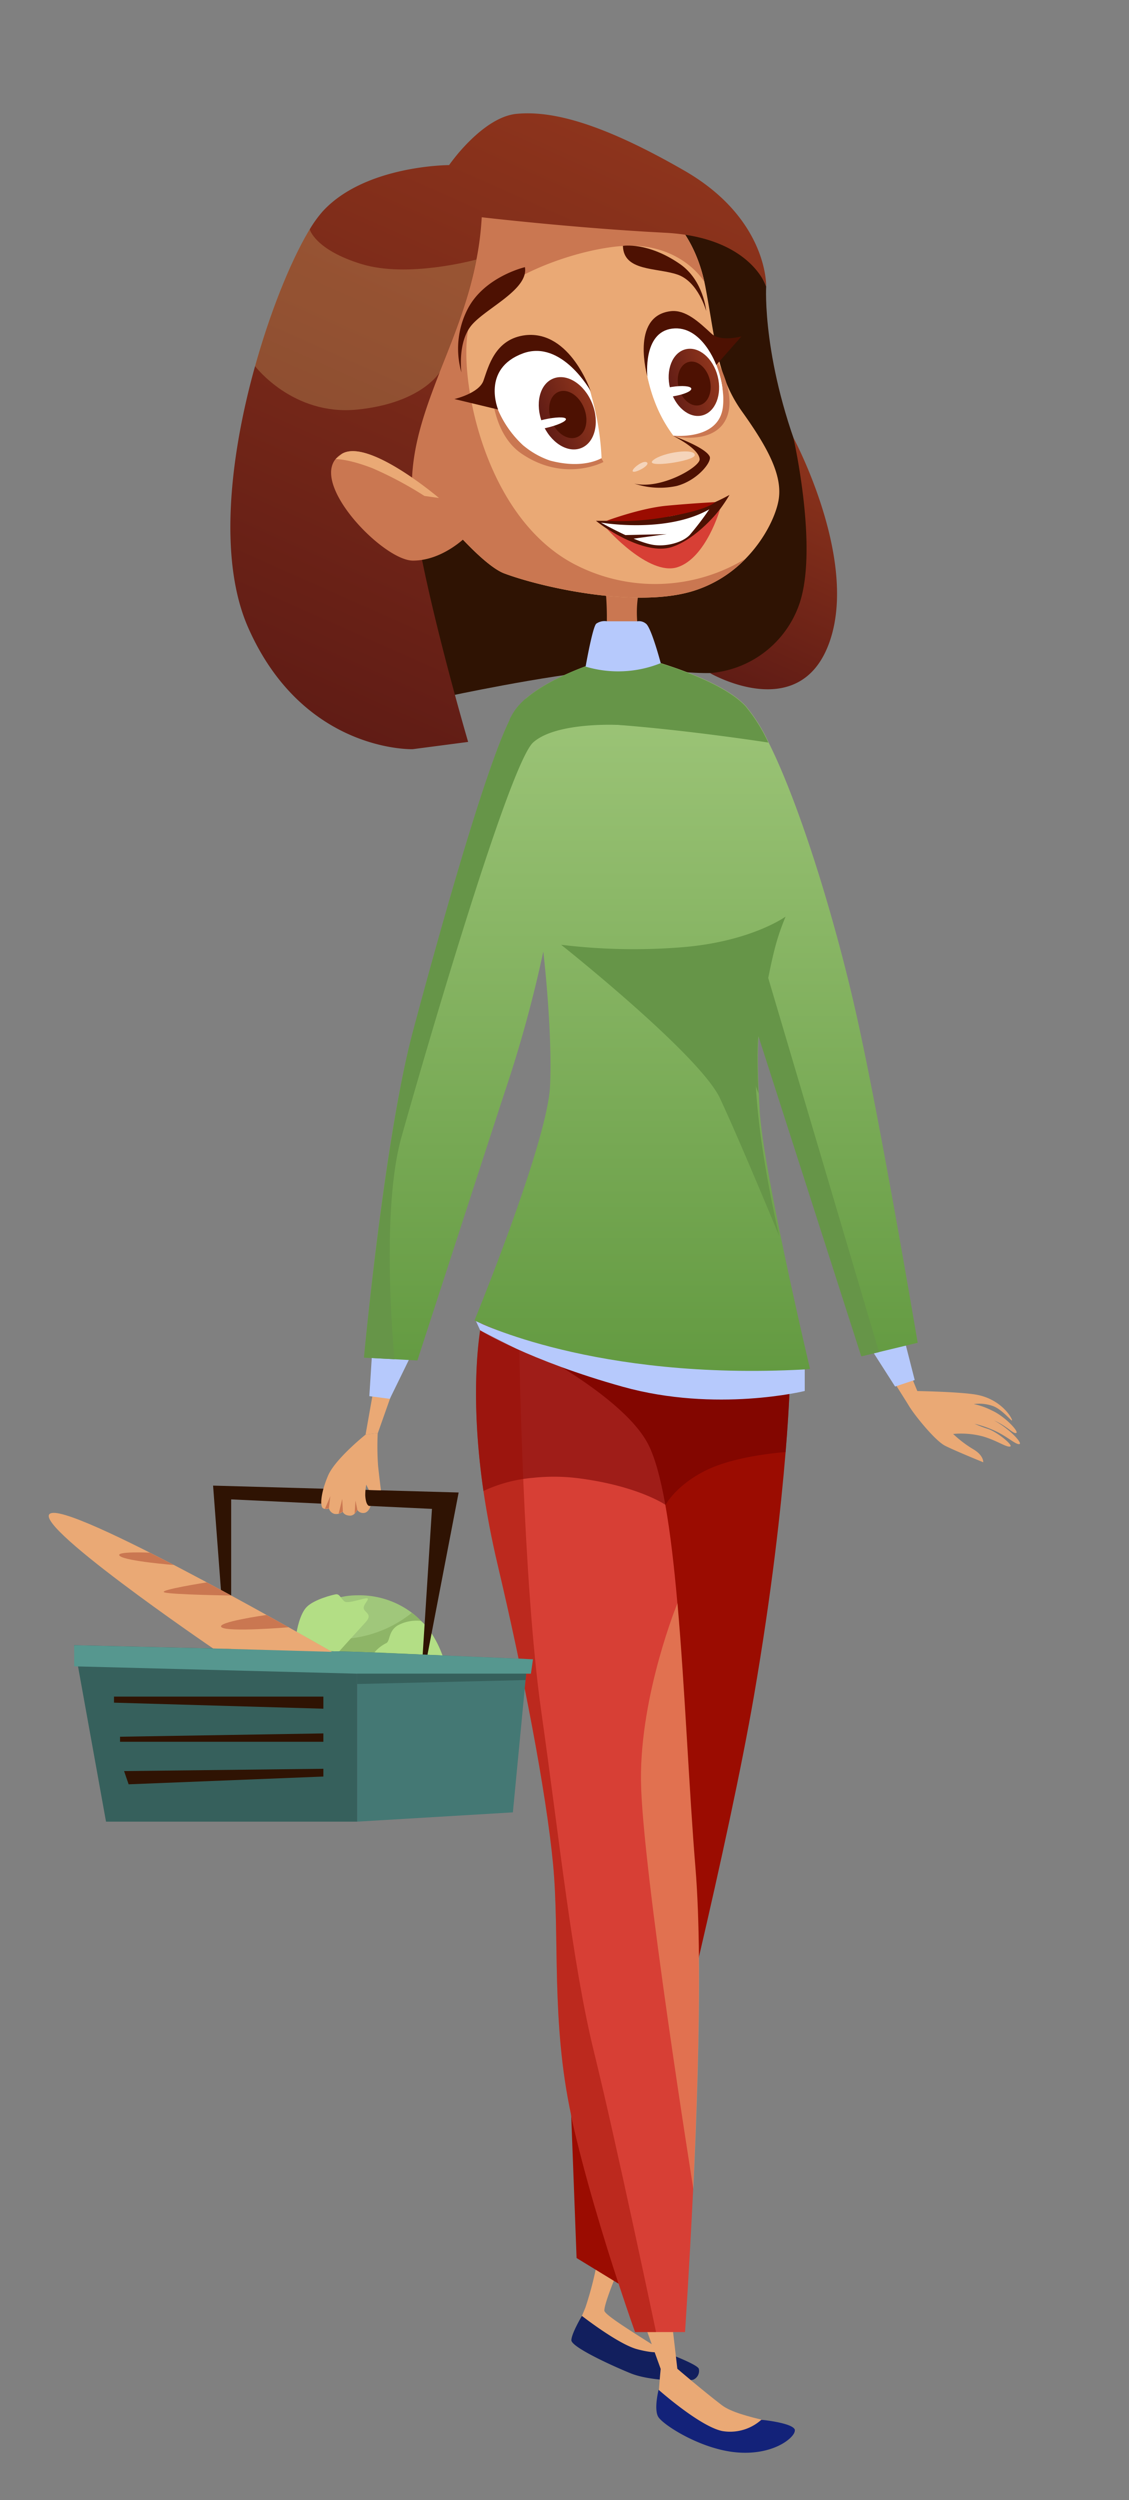 <svg id="Слой_1" data-name="Слой 1" xmlns="http://www.w3.org/2000/svg" xmlns:xlink="http://www.w3.org/1999/xlink" viewBox="0 0 269 595.28"><rect x="0" y="0" width="269" height="595.28" fill="#808080" stroke="none"/><defs><style>.cls-1{fill:#a0c77b;}.cls-2{fill:#8eb567;}.cls-3{fill:#b3de85;}.cls-4{fill:#2f1303;}.cls-5{fill:#eaa975;}.cls-6{fill:#121f5e;}.cls-7{fill:#132279;}.cls-23,.cls-8{fill:#9b0c01;}.cls-9{fill:#d73f35;}.cls-10{fill:#6f0000;opacity:0.54;}.cls-11{fill:#ca7751;}.cls-12,.cls-16{fill:#fff;}.cls-13{fill:url(#ЃезымЯнный_градиент_3);}.cls-14{fill:#4d1102;}.cls-15{fill:url(#ЃезымЯнный_градиент_3-2);}.cls-16{opacity:0.5;}.cls-17{fill:url(#ЃезымЯнный_градиент_3-3);}.cls-18{fill:url(#ЃезымЯнный_градиент_3-4);}.cls-19,.cls-24{fill:#fbf497;}.cls-19{opacity:0.2;}.cls-20{fill:#b6c9fc;}.cls-21{fill:url(#ЃезымЯнный_градиент_16);}.cls-22{fill:#669548;}.cls-23{opacity:0.43;}.cls-24{opacity:0.28;}.cls-25{fill:#447874;}.cls-26{fill:#36605c;}.cls-27{fill:#56978f;}</style><linearGradient id="ЃезымЯнный_градиент_3" x1="510.11" y1="319.84" x2="522.87" y2="319.84" gradientTransform="matrix(-1, 0, 0, 1, 651.64, -221.42)" gradientUnits="userSpaceOnUse"><stop offset="0" stop-color="#8d341c"/><stop offset="1" stop-color="#601c15"/></linearGradient><linearGradient id="ЃезымЯнный_градиент_3-2" x1="406.53" y1="313.51" x2="419.14" y2="313.51" gradientTransform="matrix(-0.93, 0, 0, 0.92, 548.36, -197.74)" xlink:href="#ЃезымЯнный_градиент_3"/><linearGradient id="ЃезымЯнный_градиент_3-3" x1="559.72" y1="30.11" x2="623.21" y2="172.71" gradientTransform="matrix(-1, 0, 0, 1, 701.5, 0)" xlink:href="#ЃезымЯнный_градиент_3"/><linearGradient id="ЃезымЯнный_градиент_3-4" x1="499.8" y1="109.86" x2="523.95" y2="164.11" gradientTransform="matrix(-1, 0, 0, 1, 701.5, 0)" xlink:href="#ЃезымЯнный_градиент_3"/><linearGradient id="ЃезымЯнный_градиент_16" x1="548.86" y1="326.95" x2="548.86" y2="156.85" gradientTransform="matrix(-1, 0, 0, 1, 701.5, 0)" gradientUnits="userSpaceOnUse"><stop offset="0" stop-color="#639a41"/><stop offset="1" stop-color="#a0c77b"/></linearGradient></defs><title>Монтажная область 1</title><path class="cls-1" d="M68.79,392.92l36.62,1.23A22.09,22.09,0,0,0,98.14,384h0a20.79,20.79,0,0,0-13-4.16c-8.49,0-12.86,5.58-14.85,9.44l0,0A18.53,18.53,0,0,0,68.79,392.92Z"/><path class="cls-2" d="M68.79,392.92l36.62,1.23A22.09,22.09,0,0,0,98.14,384h0a28.44,28.44,0,0,1-13.89,6,36.38,36.38,0,0,1-14-.69l0,0A18.53,18.53,0,0,0,68.79,392.92Z"/><path class="cls-3" d="M80.81,393.19s4.57-5.08,6.29-6.94-.06-2.2-.4-3.16,1.44-2.33.82-2.53-4.55,1.37-5.42.75-1.15-1.85-2.07-1.71-5.1,1.23-6.88,2.94-2.46,6-2.46,6l8.41,4.78Z"/><path class="cls-3" d="M100.28,385.93A9.5,9.5,0,0,0,94.77,387c-2.39,1.48-1.71,3.88-2.87,4.29a9.08,9.08,0,0,0-2.67,2.12l16.18.73S103.51,388.6,100.28,385.93Z"/><polygon class="cls-4" points="101.74 394.57 109.28 355.36 50.77 353.72 53.85 394.57 55.08 394.57 55.08 357 102.92 359.26 100.67 394.57 101.74 394.57"/><path class="cls-5" d="M142.23,538.88a80.85,80.85,0,0,1-2.76,10.57c-1.32,3.21-2.41,5.45-2.33,7s4.57,2,9.72,5.15,14.38,3.56,17.55,3.43S144.08,552,144,550.16s3.68-10.58,3.68-10.58Z"/><path class="cls-6" d="M138.65,551.41s8.54,6.66,13.09,7.91,6.29.59,6.29.59,8.22,3,8.48,4.12a2.27,2.27,0,0,1-1.25,2.53c-.86.42-10.09.52-15-1.48s-14.12-6.29-14.12-7.87S138.65,551.41,138.65,551.41Z"/><polygon class="cls-5" points="152.46 550.33 157.42 564.04 161.39 564.04 159.8 550.33 152.46 550.33"/><path class="cls-5" d="M161.39,564s6.31,5.41,10.63,8.69,17.73,4.47,17.43,6.11-7.89,6-16.24,3.87-15.89-6.11-16.29-7.89.5-10.77.5-10.77Z"/><path class="cls-7" d="M156.92,569s9.83,8.74,15.19,9.83a11.15,11.15,0,0,0,9.29-2.69s8.39.81,8,2.69-5.51,5.86-14.05,5.06-17.58-6.65-18.57-8.54S156.92,569,156.92,569Z"/><path class="cls-8" d="M114.75,315.22l0,0,12.28,36.67,3.78,11.23,5.29,140.63,1.28,33.88,10,6.11s9.87-37.89,19.12-77.65v0c5.19-22.3,10.18-45.18,13.14-62.29,4.29-24.9,6.45-44.77,7.54-58.06,1-12.15,1.08-18.8,1.08-18.8Z"/><path class="cls-9" d="M115.19,355c.79,5.32,1.86,11.1,3.33,17.34,6.13,25.92,11.61,54.25,13.25,71.44s-.53,37.44,4.34,59.94l0,.21c3,13.57,7.83,29.33,11.27,39.78,2.28,6.95,3.93,11.55,3.93,11.55h11.91s1-14.7,1.94-34.11c.8-17,1.51-37.59,1.35-55.08v0c-.07-7.92-.33-15.22-.82-21.24-1.54-18.61-2.5-42.75-4.3-63.18-.76-8.67-1.68-16.69-2.86-23.32s-2.64-12-4.48-15.17c-7.8-13.48-38.36-27.53-39.32-28l0,0s-.11.54-.3,1.58C113.76,321.18,112.22,334.58,115.19,355Z"/><path class="cls-10" d="M115.19,355a34.84,34.84,0,0,1,11.86-3.14,46.75,46.75,0,0,1,11.17.16c14,1.87,20.35,6.29,20.35,6.29s2.5-4.73,9.76-8.28,18.85-4.29,18.85-4.29l0,0c1-12.15,1.08-18.8,1.08-18.8l-73.56-11.73S111.51,329.72,115.19,355Z"/><path class="cls-4" d="M106.6,165.81s22.82-4.93,37.89-6.3,22.72,3.28,38.19-1.37,19.58-21.2,9.18-46.46-9.31-43.47-9.31-43.47-4.63-12.44-17.23-16.54-53.8-2.21-53.8-2.21L87.3,101.81l-1.64,40.5Z"/><path class="cls-11" d="M144,137.78a71.27,71.27,0,0,1,.56,11.36,49.38,49.38,0,0,1-1.59,8.29s1.88,2,6.35,1.68,4.54-2.26,4.54-2.26a24.84,24.84,0,0,1-1.73-6.56,26,26,0,0,1-.1-8.35Z"/><path class="cls-5" d="M84.84,91.35c2.74,10.4,26.56,41.9,35.31,45.18s30.66,8.21,44.34,4.38a29.44,29.44,0,0,0,13.17-7.9c4.88-5,7.41-10.84,7.9-14.27.82-5.75-2.73-12.32-8.75-20.74s-6.29-16.77-8.75-29.78c-.07-.36-.15-.74-.23-1.12l0,0c-2.86-13-14-31.53-51.22-22.3C93.59,50.5,82.1,81,84.84,91.35Z"/><path class="cls-11" d="M84.84,91.35c2.74,10.4,26.56,41.9,35.31,45.18s30.66,8.21,44.34,4.38a29.44,29.44,0,0,0,13.17-7.9v0a41.54,41.54,0,0,1-40.31,1.58c-21.89-11-28-44.16-25.83-55.92S139.58,58,151.35,58.52c11.41.53,16.18,8.1,16.46,8.57-2.86-13-14-31.53-51.22-22.3C93.59,50.5,82.1,81,84.84,91.35Z"/><path class="cls-11" d="M143.78,110s-9.25,5-19.53-2c-7.23-4.95-7.11-16-7.11-16s2.72,12.61,10.82,16a24.8,24.8,0,0,0,15.36,1.17Z"/><path class="cls-12" d="M124.85,106.2a19.9,19.9,0,0,0,6.23,3.47c8.06,2.13,12.25-.61,12.25-.61a64.74,64.74,0,0,0-2.42-14.83v0a24.08,24.08,0,0,0-4.26-8.54c-.13-.15-.25-.31-.39-.44-5.14-5.53-13.35-6.9-18-1.09-1.22,1.53-1.64,3.82-1.45,6.39A24.72,24.72,0,0,0,124.85,106.2Z"/><ellipse class="cls-13" cx="135.16" cy="98.42" rx="6.38" ry="8.92" transform="translate(-27.07 57.95) rotate(-22.06)"/><ellipse class="cls-14" cx="135.28" cy="98.71" rx="4.17" ry="5.83" transform="translate(-27.17 58.02) rotate(-22.06)"/><ellipse class="cls-12" cx="129.81" cy="100.92" rx="5.15" ry="1.03" transform="translate(-19.16 31.33) rotate(-12.83)"/><path class="cls-12" d="M124.85,106.2c-.64-1-9.73-14.49-.42-19.69s16.49,7.73,16.49,7.73v0a24.08,24.08,0,0,0-4.26-8.54,18.12,18.12,0,0,0-13.1-3c-3.55.76-5.73,4.26-6.69,7.88A24.72,24.72,0,0,0,124.85,106.2Z"/><path class="cls-14" d="M140.74,93.13s-6.85-12.36-16.12-9c-10,3.68-5.94,13.38-5.94,13.38l-10.42-2.5s5.85-1.33,6.93-4.37c1.19-3.33,2.74-10,10.06-10.84C135.9,78.68,140.74,93.13,140.74,93.13Z"/><path class="cls-11" d="M171.1,86.42s5.12,8.9,1.29,14.38c-3.38,4.84-11.53,3.14-11.53,3.14l-.44-.22s7.52.68,10.66-3.63-.42-13.17-.42-13.17Z"/><path class="cls-12" d="M155.81,95.11a32.89,32.89,0,0,0,4.62,8.61s11,1.24,11.81-6.94a18.18,18.18,0,0,0-.09-4.15.1.1,0,0,1,0,0v0a.2.2,0,0,0,0-.09c-1-7.39-6-15.37-11.94-15.32-4.61,0-7.66,4.81-5.8,13.12l.07.31v0A35.45,35.45,0,0,0,155.81,95.11Z"/><ellipse class="cls-15" cx="165.33" cy="91.04" rx="5.85" ry="8.12" transform="translate(-17.3 43.4) rotate(-14.22)"/><ellipse class="cls-14" cx="165.4" cy="91.32" rx="3.82" ry="5.31" transform="translate(-17.36 43.43) rotate(-14.22)"/><path class="cls-12" d="M156.13,93.9c.1.61,1.79.86,4.27.46s4.41-1.21,4.31-1.83-2.19-.79-4.67-.4S156,93.28,156.13,93.9Z"/><path class="cls-12" d="M155.81,95.11s-3.62-14.73,5.82-15.19c7.86-.38,10.28,11.51,10.5,12.62v0a.7.7,0,0,1,0-.13c-1-7.39-6-15.37-11.94-15.32-4.61,0-7.66,4.81-5.8,13.12l.07.31v0C155.14,92.95,155.81,95.11,155.81,95.11Z"/><path class="cls-14" d="M154.25,89.66s-1.15-10.55,5.92-11.42,10.49,8.67,10.49,8.67l6-6.81s-4.94,1.36-7.11-.63c-3.06-2.83-6.23-5.83-9.82-5.37C150.12,75.32,154.25,89.66,154.25,89.66Z"/><path class="cls-16" d="M165.53,108.41c.25-1.81-7.72-.74-9.95,1.2S165.34,109.84,165.53,108.41Z"/><path class="cls-16" d="M154.1,110.07c1,.64-2.64,2.59-3.28,2.21S153.13,109.47,154.1,110.07Z"/><path class="cls-14" d="M151.12,115.14a19.2,19.2,0,0,0,10.1.57c4.95-1.3,8.43-5.74,7.88-7-1-2.22-8.77-4.94-8.77-4.94s6.26,3,6.37,5.59C166.78,111.17,157.48,116.65,151.12,115.14Z"/><path class="cls-14" d="M173.81,117.84a47.37,47.37,0,0,1-14.06,5.06A120,120,0,0,1,142,124s10.65,8.72,18.34,6.41S173.81,117.84,173.81,117.84Z"/><path class="cls-12" d="M169,121.26a70.81,70.81,0,0,1-4.65,6.1c-1.77,1.89-5.91,2.92-9,2.32-4.45-.85-12.15-5.25-12.15-5.25S158.7,127.12,169,121.26Z"/><polygon class="cls-14" points="148.42 127.41 158.84 127.17 150.44 128.32 148.42 127.41"/><path class="cls-8" d="M170.38,119.56s-5.24.26-11.54.85-14.35,3.6-14.35,3.6a63.34,63.34,0,0,0,15.25-1.1C169,121.26,170.38,119.56,170.38,119.56Z"/><path class="cls-9" d="M171.55,121.26s-3.3,11.59-10.13,13.79-16.93-9.27-16.93-9.27,9.27,6.4,15.43,4.51S171.55,121.26,171.55,121.26Z"/><path class="cls-14" d="M125.07,63.61s-9.73,2.26-13.69,10.06a20.61,20.61,0,0,0-1.44,15s-1-7.33,2.53-11.37S126,68.88,125.07,63.61Z"/><path class="cls-14" d="M148.42,58.54s5.86-1,13.54,4.29c5.71,3.92,6.3,11.23,6.3,11.23s-1.87-7-6.86-8.69S148.57,64.65,148.42,58.54Z"/><path class="cls-17" d="M59.11,149.38c13.14,29.84,39.21,29,39.21,29l13.22-1.73s-10.3-35.06-13-54.85c-1.66-12.07,2-22.29,6.19-33.08,0,0,0,0,0-.07l0,0c3.25-8.26,6.87-16.85,8.79-26.85a73.92,73.92,0,0,0,1.26-10.07s18.39,2.13,37,3.3h0c2.18.15,4.38.26,6.55.38,20.53,1,24.22,12.79,24.22,12.79s.51-16.06-19.49-27.57-31.7-14.29-39.91-13.53c-5.53.49-10.94,5.86-13.88,9.3-1.41,1.68-2.27,2.91-2.27,2.91s-20,0-30.1,11a28.58,28.58,0,0,0-3.12,4.32l0,0c-4.19,6.88-9.2,18.89-13,32.53v0C54.9,108.16,51.91,133,59.11,149.38Z"/><path class="cls-18" d="M169.16,160.26a24.55,24.55,0,0,0,21.06-15.8c5-13.05-1.18-40.24-1.18-40.24s15.62,29,8.57,48.73S169.16,160.26,169.16,160.26Z"/><path class="cls-19" d="M60.75,87.16v0s9,11.91,24.37,10.36c14.39-1.45,19.07-8,19.59-8.8,0,0,0,0,0-.07l0,0c3.25-8.26,6.87-16.85,8.79-26.85-.71.18-16.37,4.42-27.34,1.08C75,59.47,73.79,54.59,73.79,54.59l0,0C69.57,61.5,64.56,73.51,60.75,87.16Z"/><polygon class="cls-5" points="87.1 341.58 90.41 322.93 96.44 323.07 90.03 341.2 87.1 341.58"/><path class="cls-20" d="M88.61,322.81,88,332.42l4.88.64,4.89-10A37.91,37.91,0,0,0,88.61,322.81Z"/><path class="cls-5" d="M216.9,335.24c1,1.64,5.84,7.76,8.3,9s9.07,3.92,9.07,3.92.17-1.62-2.43-3.13a27.6,27.6,0,0,1-4.74-3.61,20.39,20.39,0,0,1,7.14.6c3.37,1,5.45,2.57,6.41,2.4s-3-3.48-5.33-4.22A28.53,28.53,0,0,1,232.2,339a25.36,25.36,0,0,1,5,1.74c2.79,1.29,4.85,3.28,5.69,3.1s-2.55-3.92-6.55-5.89a11.8,11.8,0,0,0-4-1.35,24.88,24.88,0,0,1,4.58,1.64c3.11,1.36,4.54,3.27,5.22,2.94s-2.78-4-5.82-5.35a16.94,16.94,0,0,0-4.31-1.52,9.54,9.54,0,0,1,4.66.5c2.35.9,4.71,4.15,4.45,3.25s-2.88-5-8.55-6c-3.89-.67-13.77-.88-15.61-.87S215.22,332.58,216.9,335.24Z"/><polygon class="cls-5" points="218.57 331.22 213.82 319.71 207.92 320.98 216.9 335.24 218.57 331.22"/><path class="cls-20" d="M215.56,319.25l2.38,9.33-4.67,1.55-5.53-8.64A21.35,21.35,0,0,1,215.56,319.25Z"/><path class="cls-21" d="M86.72,323.23l12.73.69s16.67-51.29,20.84-64a304.35,304.35,0,0,0,9.16-33.36s2.2,18.61,1.61,32-18,55.81-18,55.81,11.5,5.78,31.48,10.15S193,325.94,193,325.94s-11.22-47.36-12-61.59c-.08-1.45-.15-2.78-.2-4-.51-10.89,0-13.61,0-13.61l24.48,76.19,13.37-3.22s-8.75-51.94-14.53-77.8c-5.12-22.94-13.57-50.35-21-65.15a39.54,39.54,0,0,0-5.4-8.62c-6.11-6.68-23.8-11.28-23.8-11.28l-10.89.57s-11.36,3.38-17.74,8.9h0a18.46,18.46,0,0,0-2.35,2.5,15.51,15.51,0,0,0-1.45,2.45.17.17,0,0,0,0,.08c-6.16,12.33-17.65,53.95-23.09,74.3C91.51,271.1,86.72,323.23,86.72,323.23Z"/><path class="cls-11" d="M98.39,133.48c7.39,0,13.14-6.14,13.14-6.14l-7-8.77-.15-.13c-1.66-1.38-16.8-13.81-22.84-10.45a4.76,4.76,0,0,0-.48.31h0C72.59,114.09,91.13,133.48,98.39,133.48Z"/><path class="cls-5" d="M80,109.31c.25,0,3.16,0,8.81,2.2a88.14,88.14,0,0,1,12.31,6.57l3.47.49-.15-.13c-1.66-1.38-16.8-13.81-22.84-10.45C81.4,108.09,80.11,109.19,80,109.31Z"/><path class="cls-22" d="M187.18,218.24s-8.07,5.86-24.22,7.26a143.64,143.64,0,0,1-29.26-.55s33,26.18,37.86,36.58,14.13,32.85,14.13,32.85-8.19-33.8-5-49.68S184.3,225.19,187.18,218.24Z"/><path class="cls-22" d="M121.4,171.35s4.35-.15,22.38,1,39.28,4.45,39.28,4.45a39.54,39.54,0,0,0-5.4-8.62c-6.11-6.68-23.8-11.28-23.8-11.28l-10.89.57s-14.85,4.42-20.1,11.4a15.51,15.51,0,0,0-1.45,2.45A.17.17,0,0,0,121.4,171.35Z"/><path class="cls-22" d="M94,323.63S90.54,289,95.65,270.76s25.65-88.88,31.4-94,21.37-4.12,21.37-4.12l-23.17-6.31h0a18.46,18.46,0,0,0-2.35,2.5,15.51,15.51,0,0,0-1.45,2.45.17.17,0,0,0,0,.08c-6.16,12.33-17.65,53.95-23.09,74.3-6.8,25.46-11.59,77.59-11.59,77.59Z"/><path class="cls-22" d="M180.72,260.35c-.51-10.89,0-13.61,0-13.61l24.48,76.19,4.24-1L183,232.72l-5.24,19.58Z"/><path class="cls-20" d="M157.43,157.89s-2.28-8.64-3.57-9.43a2.56,2.56,0,0,0-2-.53l-7.21,0a3.5,3.5,0,0,0-2.59.57c-.89.85-2.53,10.22-2.53,10.22A27.19,27.19,0,0,0,157.43,157.89Z"/><path class="cls-20" d="M191.74,326.06v5.13s-21.08,5.2-43.33-1-34-13.44-34-13.44l-1-2.18S141.63,328.78,191.74,326.06Z"/><path class="cls-23" d="M115.19,355c.79,5.32,1.86,11.1,3.33,17.34,6.13,25.92,11.61,54.25,13.25,71.44s-.53,37.44,4.34,59.94l0,.21c3,13.57,7.83,29.33,11.27,39.78,2.28,6.95,3.93,11.55,3.93,11.55h5s-9.56-45.51-14.76-66.6-8.21-50.35-12.6-81.29-5.21-85.88-5.21-85.88l-9.38-4.75C113.76,321.18,112.22,334.58,115.19,355Z"/><path class="cls-24" d="M152.72,423.92c.21,20.53,12.48,97.27,12.48,97.27.8-17,1.51-37.59,1.35-55.08v0c-.07-7.92-.33-15.22-.82-21.24-1.54-18.61-2.5-42.75-4.3-63.18C161.42,381.68,152.51,403.39,152.72,423.92Z"/><polygon class="cls-25" points="125.7 395.01 85.1 393.3 85.1 433.73 122.2 431.52 125.7 395.01"/><polygon class="cls-26" points="85.1 393.3 17.68 391.72 25.26 433.73 85.1 433.73 85.1 393.3"/><polygon class="cls-27" points="126.99 395.07 126.5 398.5 85.1 398.5 17.68 396.75 17.68 391.72 85.1 393.3 126.99 395.07"/><polygon class="cls-26" points="125.37 398.5 125.22 400.02 85.1 400.96 85.1 398.5 125.37 398.5"/><polygon class="cls-4" points="77.05 403.96 77.05 406.84 27.16 405.4 27.16 403.96 77.05 403.96"/><polygon class="cls-4" points="77.05 412.72 28.6 413.51 28.6 414.71 77.05 414.71 77.05 412.72"/><polygon class="cls-4" points="77.05 421.14 29.56 421.69 30.65 424.84 77.05 422.99 77.05 421.14"/><path class="cls-5" d="M79.1,393.3S19.57,359,12.38,360.24s38.39,32.25,38.39,32.25Z"/><path class="cls-11" d="M68.79,387.45s-14.46,1.21-16,0,10.7-2.93,10.7-2.93Z"/><path class="cls-11" d="M55.08,379.89s-14.44-.21-15.94-.76,10.13-2.37,10.13-2.37Z"/><path class="cls-11" d="M41.44,372.62s-11.2-.88-12.84-2.11,7.12-.82,7.12-.82Z"/><path class="cls-5" d="M87.1,341.58s-7.21,5.76-8.92,9.73-2.07,7.47-1.13,7.85a1.71,1.71,0,0,0,1.32,0,1.92,1.92,0,0,0,1.29,1.29,2.45,2.45,0,0,0,2-.51s.32.93,1.77.93c1.13,0,1.68-1.38,1.68-1.38a1.69,1.69,0,0,0,1.68.73c1.08-.15,1.5-1.63,1.5-1.63s-1.09.42-1.26-2.52a12.41,12.41,0,0,1,.24-2.57l.62,1.27,2.88.08s-.33-2.51-.69-5.87A65.4,65.4,0,0,1,90,341.2Z"/><polygon class="cls-11" points="85.15 359.48 84.7 357.29 84.49 360.42 85.15 359.48"/><polygon class="cls-11" points="81.69 359.92 81.55 356.88 80.68 360.42 81.69 359.92"/><polygon class="cls-11" points="78.36 359.14 78.71 356.23 77.42 359.26 78.36 359.14"/></svg>